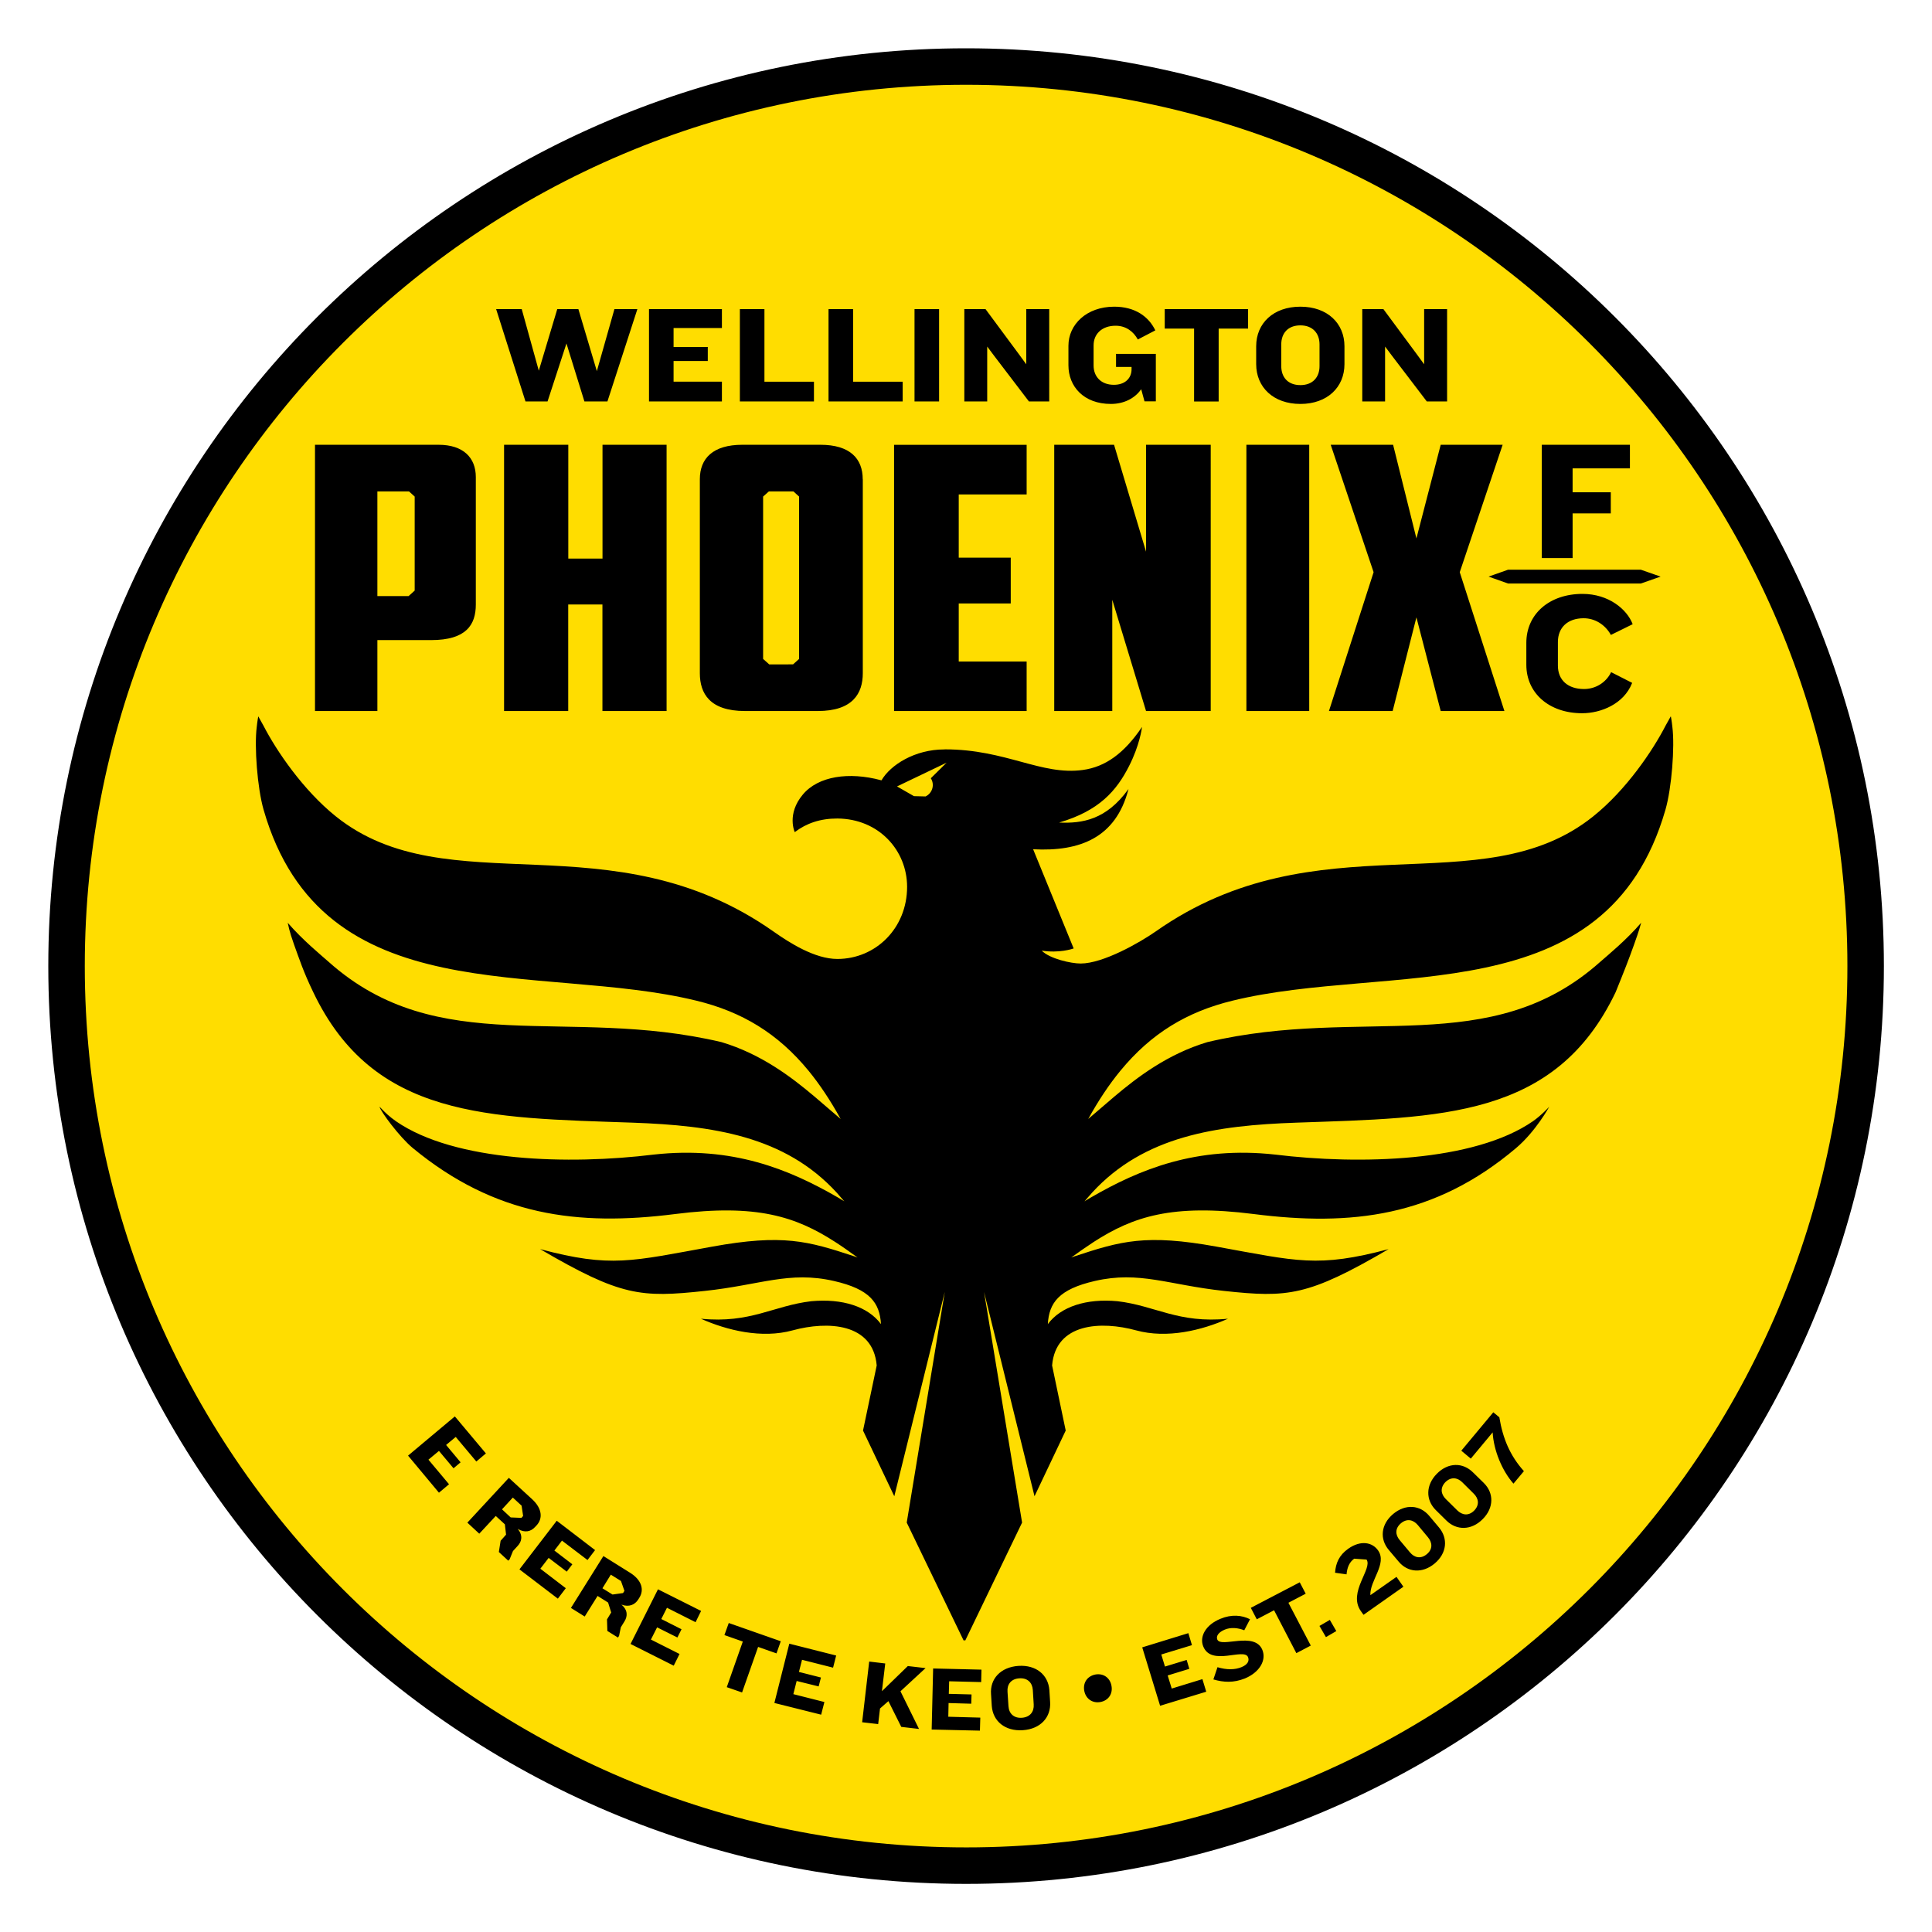 <svg height="1000" viewBox="0 0 1000 1000" width="1000" xmlns="http://www.w3.org/2000/svg"><g transform="matrix(3.808 0 0 3.808 24.048 24.048)"><path d="M 125 2.87 C 57.65 2.87 2.86 57.66 2.86 125 C 2.86 192.34 57.65 247.14 125 247.14 C 192.35 247.14 247.13 192.35 247.13 125 C 247.13 57.65 192.34 2.87 125 2.87 Z" fill="#fd0"/><path d="M 125 .25 C 56.1 .25 .25 56.1 .25 125 C .25 193.9 56.1 249.75 125 249.75 C 193.9 249.75 249.75 193.9 249.75 125 C 249.75 56.1 193.9 .25 125 .25 Z m 0 244.54 C 58.84 244.79 5.21 191.16 5.21 125 C 5.21 58.85 58.84 5.21 125 5.21 c 66.16 0 119.79 53.63 119.79 119.79 c 0 66.16 -53.64 119.79 -119.79 119.79 z m -75.85 -53.25 l 6.36 -5.33 l 4.22 5.03 l -1.3 1.1 l -2.8 -3.34 l -1.31 1.09 l 1.97 2.36 l -.96 .81 l -1.98 -2.36 l -1.43 1.19 l 2.8 3.34 l -1.37 1.15 z m 15.41 8.46 l -1.46 -.06 l -1.18 -1.1 l 1.47 -1.6 l 1.19 1.1 l .21 1.4 z m -1.79 5.82 l .19 -.2 l .45 -1.11 l .64 -.7 c .56 -.6 .74 -1.42 .01 -2.31 c .96 .57 1.79 .37 2.36 -.27 l .2 -.21 c .86 -.93 .77 -2.29 -.61 -3.56 l -3.16 -2.9 l -5.64 6.09 l 1.62 1.5 l 2.24 -2.41 l 1.24 1.14 l .16 1.4 l -.74 .83 l -.24 1.53 z m 6.74 5.16 l 1.08 -1.42 l -3.46 -2.65 l 1.13 -1.47 l 2.46 1.87 l .76 -1 l -2.44 -1.87 l 1.03 -1.35 l 3.47 2.64 l 1.03 -1.35 l -5.21 -3.99 l -5.07 6.61 z m 8.86 -.76 l -1.43 .2 l -1.37 -.85 l 1.14 -1.85 l 1.38 .86 l .47 1.34 z m -.69 6.05 l .15 -.23 l .24 -1.17 l .5 -.81 c .43 -.69 .46 -1.54 -.42 -2.27 c 1.05 .38 1.83 .02 2.29 -.7 l .15 -.24 c .68 -1.08 .32 -2.4 -1.26 -3.39 l -3.63 -2.27 l -4.41 7.05 l 1.87 1.17 l 1.75 -2.8 l 1.43 .9 l .42 1.35 l -.57 .94 l .05 1.57 z m 7.58 3.82 l .79 -1.59 l -3.89 -1.96 l .84 -1.66 l 2.76 1.38 l .56 -1.12 l -2.75 -1.39 l .77 -1.53 l 3.89 1.96 l .75 -1.53 l -5.86 -2.94 l -3.73 7.43 z m 13.97 -1.67 l .58 -1.65 l -7.07 -2.48 l -.59 1.64 l 2.5 .88 l -2.18 6.2 l 2.08 .72 l 2.18 -6.19 z m 6.07 8.33 l .44 -1.72 l -4.22 -1.07 l .45 -1.79 l 2.99 .74 l .31 -1.21 l -2.99 -.76 l .42 -1.65 l 4.22 1.07 l .42 -1.65 l -6.37 -1.61 l -2.03 8.06 z m 13.3 1.94 l -2.52 -5.12 l 3.41 -3.15 l -2.41 -.28 l -3.52 3.42 l .45 -3.77 l -2.18 -.26 l -.96 8.25 l 2.18 .25 l .25 -2.12 l 1.14 -1 l 1.75 3.5 z m 1.72 .08 l 6.56 .15 l .05 -1.77 l -4.35 -.12 l .04 -1.86 l 3.08 .09 l .04 -1.26 l -3.09 -.08 l .05 -1.71 l 4.35 .11 l .04 -1.69 l -6.57 -.16 z m 13.87 -3.42 c .07 1 -.5 1.74 -1.6 1.82 c -1.11 .08 -1.77 -.58 -1.83 -1.58 l -.13 -1.96 c -.08 -1 .49 -1.75 1.6 -1.82 c 1.1 -.08 1.77 .57 1.84 1.58 z m -1.48 3.51 c 2.43 -.16 3.85 -1.78 3.71 -3.84 l -.1 -1.61 c -.16 -2.07 -1.79 -3.45 -4.21 -3.29 c -2.43 .17 -3.88 1.77 -3.72 3.84 l .1 1.6 c .15 2.07 1.8 3.46 4.22 3.3 m 10.55 -3.83 c 1.07 -.2 1.71 -1.1 1.5 -2.21 c -.2 -1.1 -1.11 -1.72 -2.18 -1.53 c -1.09 .21 -1.72 1.1 -1.52 2.22 c .21 1.09 1.12 1.72 2.2 1.52 m 14.38 -1.4 l -.52 -1.71 l -4.17 1.28 l -.55 -1.78 l 2.94 -.9 l -.36 -1.21 l -2.95 .9 l -.5 -1.64 l 4.17 -1.27 l -.49 -1.63 l -6.27 1.93 l 2.43 7.94 z m 5.25 -1.8 c 1.97 -.81 2.96 -2.46 2.38 -3.88 c -1.05 -2.57 -5.64 -.23 -6.13 -1.42 c -.19 -.48 .2 -1 1.02 -1.34 c .81 -.34 1.79 -.25 2.65 .09 l .78 -1.5 c -1.1 -.56 -2.52 -.69 -4.02 -.06 c -2.04 .83 -2.88 2.46 -2.33 3.77 c 1.1 2.72 5.55 .13 6.08 1.44 c .2 .49 -.02 1 -.88 1.36 c -.93 .38 -2.02 .38 -3.27 .01 l -.56 1.66 c 1.38 .41 2.76 .48 4.28 -.13 m 8.27 -11.52 l -.81 -1.55 l -6.65 3.47 l .81 1.56 l 2.35 -1.23 l 3.03 5.83 l 1.96 -1.03 l -3.04 -5.82 z m 4.16 5.08 l -.88 -1.52 l -1.41 .82 l .88 1.52 z m 9.12 -6.03 l -.94 -1.34 l -3.55 2.49 c -.11 -1.96 2.32 -4.27 1.05 -6.08 c -.78 -1.12 -2.36 -1.43 -4.05 -.24 c -1.25 .88 -1.71 1.97 -1.8 3.27 l 1.56 .22 c .09 -.95 .38 -1.65 1.04 -2.13 l 1.68 .12 c .86 1.23 -2.56 4.43 -.79 6.98 l .38 .53 z m 3.34 -6.72 c .6 .72 .67 1.61 -.15 2.29 c -.83 .7 -1.7 .48 -2.29 -.23 l -1.4 -1.67 c -.6 -.71 -.67 -1.58 .16 -2.29 c .82 -.69 1.68 -.49 2.29 .23 z m .91 3.56 c 1.68 -1.41 1.83 -3.41 .59 -4.89 l -1.32 -1.57 c -1.25 -1.5 -3.23 -1.67 -4.91 -.27 c -1.68 1.41 -1.86 3.41 -.59 4.9 l 1.32 1.56 c 1.23 1.5 3.24 1.67 4.91 .27 m 5.31 -9.49 c .67 .65 .81 1.53 .06 2.3 c -.77 .77 -1.64 .62 -2.3 -.03 l -1.56 -1.54 c -.66 -.66 -.8 -1.52 -.05 -2.3 c .76 -.75 1.64 -.63 2.3 .03 z m 1.22 3.46 c 1.54 -1.54 1.53 -3.55 .15 -4.91 l -1.46 -1.43 c -1.39 -1.39 -3.39 -1.38 -4.92 .17 c -1.53 1.55 -1.53 3.56 -.16 4.93 l 1.46 1.44 c 1.38 1.36 3.4 1.35 4.93 -.2 m 5.6 -6.52 c -1.89 -2.1 -2.87 -4.45 -3.34 -7.32 l -.82 -.68 l -4.35 5.22 l 1.29 1.08 l 2.97 -3.57 c .14 2.47 1.29 5.22 2.83 6.97 l 1.42 -1.7 M 49.28 60.48 l .77 .7 v 12.78 l -.83 .75 H 44.98 V 60.48 Z M 36.5 54.14 v 36.19 h 8.48 v -9.64 h 7.31 c 4.78 0 6.07 -2.09 6.07 -4.84 V 58.53 c 0 -2.64 -1.71 -4.39 -5.07 -4.39 z m 47.8 0 H 75.58 V 69.61 H 70.93 V 54.14 H 62.2 v 36.19 h 8.72 V 75.85 h 4.65 v 14.48 h 8.72 V 54.14 Z m 17.23 6.34 l .77 .7 v 22.07 l -.82 .74 H 98.24 L 97.41 83.25 V 61.18 l .78 -.7 z m 9.42 -1.65 c 0 -2.84 -1.76 -4.69 -5.76 -4.69 h -10.6 c -4 0 -5.78 1.85 -5.78 4.69 v 26.36 c 0 2.75 1.35 5.14 6.13 5.14 h 9.9 c 4.76 0 6.12 -2.4 6.12 -5.14 V 58.83 Z m 4.26 31.5 h 18.02 V 83.6 H 124 v -7.89 h 7.07 V 69.48 H 124 v -8.59 h 9.23 v -6.74 h -18.02 z m 21.77 0 h 7.89 V 75.21 l 4.59 15.12 h 8.79 V 54.14 h -8.79 v 14.53 l -4.35 -14.53 h -8.13 z m 26.12 0 h 8.54 V 54.14 h -8.54 z m 34.83 -36.19 h -8.42 l -3.3 12.73 l -3.17 -12.73 h -8.48 l 5.83 17.32 l -6.07 18.87 h 8.66 l 3.23 -12.73 l 3.3 12.73 h 8.66 L 192.1 71.46 Z m 17.3 3.22 v -3.22 h -11.98 v 15.4 h 4.19 v -6.07 h 5.19 V 60.6 h -5.19 v -3.25 h 7.79 z m -2.59 27.76 c -.7 1.37 -2.1 2.22 -3.65 2.22 c -2.19 0 -3.55 -1.21 -3.55 -3.18 v -3.21 c 0 -1.98 1.34 -3.23 3.5 -3.23 c 1.5 0 2.88 .83 3.67 2.21 l .03 .06 l 2.96 -1.46 l -.02 -.06 c -.76 -1.95 -3.22 -4.06 -6.8 -4.06 c -4.49 0 -7.63 2.73 -7.63 6.65 v 2.98 c 0 3.88 3.12 6.59 7.58 6.59 c 2.57 0 5.66 -1.26 6.78 -4.07 l .02 -.06 l -2.87 -1.46 z m 6.76 -13.06 l -2.69 -.94 h -18.04 l -2.65 .94 l 2.65 .94 h 18.04 z M 80.32 35.7 H 77.2 L 74.81 44.13 L 72.3 35.7 H 69.43 L 66.92 44.07 L 64.6 35.7 h -3.48 l 3.99 12.55 h 3 l 2.57 -7.88 l 2.44 7.88 h 3.13 z m 11.49 12.55 v -2.69 h -6.57 v -2.81 h 4.65 v -1.9 h -4.65 v -2.58 h 6.57 V 35.7 H 81.9 v 12.55 z m 12.51 0 V 45.57 H 97.59 V 35.7 h -3.34 v 12.55 z m 12.06 0 v -2.68 h -6.74 V 35.7 h -3.34 v 12.55 z m 1.61 0 h 3.34 V 35.7 h -3.34 z m 18.31 0 V 35.7 h -3.12 v 7.5 l -.92 -1.26 l -4.62 -6.24 h -2.88 v 12.55 h 3.11 v -7.46 l .96 1.28 l 4.71 6.18 z m 14.49 0 v -6.46 h -5.41 v 1.77 h 2.11 v .32 c 0 1.21 -.88 2.11 -2.4 2.11 c -1.77 0 -2.76 -1.14 -2.76 -2.62 v -2.75 c 0 -1.5 1.09 -2.66 3 -2.66 c 1.41 0 2.44 .81 3.01 1.87 l 2.38 -1.24 c -.9 -1.88 -2.76 -3.22 -5.58 -3.22 c -3.77 0 -6.23 2.43 -6.23 5.31 v 2.66 c 0 2.87 2.07 5.25 5.77 5.25 c 1.8 0 3.27 -.78 4.12 -2 l .45 1.65 h 1.54 z m 12.54 -9.91 V 35.7 H 152 v 2.65 h 3.99 v 9.91 h 3.34 v -9.91 h 4 z m 9.71 5.11 c 0 1.53 -.94 2.58 -2.6 2.58 c -1.68 0 -2.6 -1.05 -2.6 -2.58 v -2.96 c 0 -1.52 .92 -2.58 2.6 -2.58 c 1.66 0 2.6 1.07 2.6 2.58 z m -2.6 5.14 c 3.67 0 5.99 -2.28 5.99 -5.41 v -2.43 c 0 -3.12 -2.32 -5.38 -5.99 -5.38 c -3.68 0 -6.01 2.26 -6.01 5.38 v 2.43 c 0 3.13 2.33 5.41 6.01 5.41 m 19.94 -.34 V 35.7 h -3.12 v 7.5 l -.92 -1.26 l -4.62 -6.24 h -2.87 v 12.55 h 3.1 v -7.46 l .96 1.28 l 4.71 6.18 z m -29.21 81.46 c -6.12 1.5 -10.99 4.4 -15.2 9.52 c -1.54 1.87 -2.99 4.05 -4.37 6.55 l 1.67 -1.43 l 1.89 -1.62 c 3.13 -2.64 7.24 -5.78 12.65 -7.4 c 21.09 -4.97 38.45 2.44 53.4 -10.92 c 1.06 -.93 3.52 -2.94 5.55 -5.3 c -.13 .45 -.27 1.03 -.98 3 c -.7 1.97 -1.36 3.65 -2.49 6.43 c -8.19 17.16 -23.76 17.05 -43.39 17.74 c -10.93 .38 -20.7 1.81 -27.77 9.51 l -1.04 1.18 l .89 -.53 c 6.59 -3.81 14.31 -7.01 25.03 -5.82 c 11.5 1.41 27.01 1 35.02 -4.52 c 1.17 -.81 2.24 -1.99 2.24 -1.99 c 0 0 -1.84 3.36 -4.51 5.62 c -11.06 9.36 -22.4 10.66 -35.68 8.97 c -11.08 -1.41 -16.4 .35 -21.74 3.8 c -1 .65 -2.05 1.39 -3.05 2.11 l .45 -.16 c 6.3 -2.08 9.69 -3.06 19.29 -1.32 c 11.01 1.99 13.76 2.9 23.4 .34 c -10.97 6.41 -13.7 6.62 -22.39 5.68 c -7.54 -.81 -11.46 -2.75 -17.54 -1.35 c -4.92 1.13 -6.22 2.98 -6.39 5.86 c 1.78 -2.38 5.22 -3.5 9.46 -3.11 c 5.15 .6 8.26 3.05 15.03 2.38 c -3.57 1.58 -8.28 2.74 -12.5 1.58 c -4.71 -1.29 -10.92 -1.03 -11.41 4.77 l 1.85 8.85 l -4.24 8.93 l -6.86 -27.77 l 5.17 31.35 l -7.75 16.08 l -.23 -.47 l .15 .29 l -.09 .18 l -7.76 -16.08 l 5.17 -31.35 l -6.86 27.77 l -4.25 -8.93 l 1.86 -8.85 c -.5 -5.79 -6.69 -6.06 -11.42 -4.77 c -4.21 1.16 -8.93 0 -12.48 -1.58 c 6.75 .67 9.87 -1.78 15.01 -2.38 c 4.26 -.39 7.7 .73 9.47 3.11 c -.18 -2.89 -1.48 -4.74 -6.4 -5.86 c -6.08 -1.39 -10 .55 -17.54 1.35 c -8.71 .94 -11.42 .73 -22.39 -5.68 c 9.65 2.57 12.4 1.65 23.4 -.34 c 9.6 -1.74 13 -.76 19.3 1.32 l .45 .16 c -.99 -.72 -2.03 -1.46 -3.04 -2.11 c -5.35 -3.45 -10.67 -5.21 -21.75 -3.8 c -13.28 1.69 -24.5 .24 -35.67 -8.97 c -1.83 -1.52 -4.4 -5.01 -4.52 -5.62 c .79 .84 1.37 1.37 2.25 1.99 c 8.01 5.52 23.52 5.93 35.01 4.52 c 10.71 -1.19 18.44 2.01 25.03 5.82 l .88 .53 l -1.03 -1.18 c -7.06 -7.7 -16.83 -9.12 -27.75 -9.51 c -19.64 -.68 -35.21 -.57 -43.4 -17.74 c -1.35 -2.79 -1.89 -4.5 -2.61 -6.47 c -.7 -1.97 -.74 -2.51 -.86 -2.96 c 2.04 2.36 4.5 4.37 5.55 5.3 c 14.96 13.36 32.31 5.95 53.4 10.92 c 5.42 1.62 9.52 4.76 12.65 7.4 l 1.89 1.62 l 1.67 1.43 c -1.39 -2.51 -2.83 -4.68 -4.36 -6.55 c -4.2 -5.12 -9.1 -8.03 -15.21 -9.52 c -21.35 -5.23 -50.87 1.88 -58.87 -25.97 c -.85 -2.97 -1.27 -8.57 -.93 -11.24 c .08 -.8 .21 -1.45 .21 -1.45 l .03 .06 l .67 1.2 c 1.77 3.44 5.39 8.76 9.83 12.33 c 15.24 12.23 37.42 .13 59.5 15.66 c 2.17 1.53 5.61 3.73 8.68 3.73 c 5.22 0 9.48 -4.19 9.48 -9.8 c 0 -4.93 -3.81 -9.25 -9.47 -9.29 c -2.33 -.01 -4.22 .65 -5.8 1.85 c 0 0 -1.14 -2.44 1.1 -5.11 c 2.1 -2.51 6.27 -3.11 10.6 -1.95 l .09 .02 c 1.21 -2.09 4.53 -4.2 8.53 -4.2 l .12 -.01 c 8.25 0 13.09 3.58 18.72 2.8 c 3.07 -.42 5.61 -2.27 7.99 -5.77 l .05 -.07 l -.01 .08 c -.01 .08 -.31 2.41 -1.75 5.23 c -1.7 3.36 -4.07 6.09 -9.51 7.68 c 3.2 .14 6.41 -.4 9.38 -4.49 l .05 -.07 l -.02 .09 c -1.71 6.51 -6.54 8.44 -12.94 8.1 l 5.51 13.48 l -.02 .01 c -.16 .05 -1.94 .66 -4.32 .29 c 1.07 1.1 3.98 1.75 5.29 1.75 c 3.05 0 8.01 -2.83 10.19 -4.35 c 22.09 -15.54 44.27 -3.43 59.49 -15.66 c 4.46 -3.57 8.06 -8.89 9.83 -12.33 l .67 -1.2 l .04 -.06 c 0 0 .13 .65 .21 1.45 c .34 2.68 -.09 8.28 -.94 11.24 c -8.01 27.84 -37.54 20.73 -58.89 25.97 m -38.82 -32.36 l -6.74 3.23 l 2.3 1.32 l 1.58 .04 c .86 -.41 1.23 -1.44 .81 -2.3 l -.1 -.17 z"/></g></svg>
